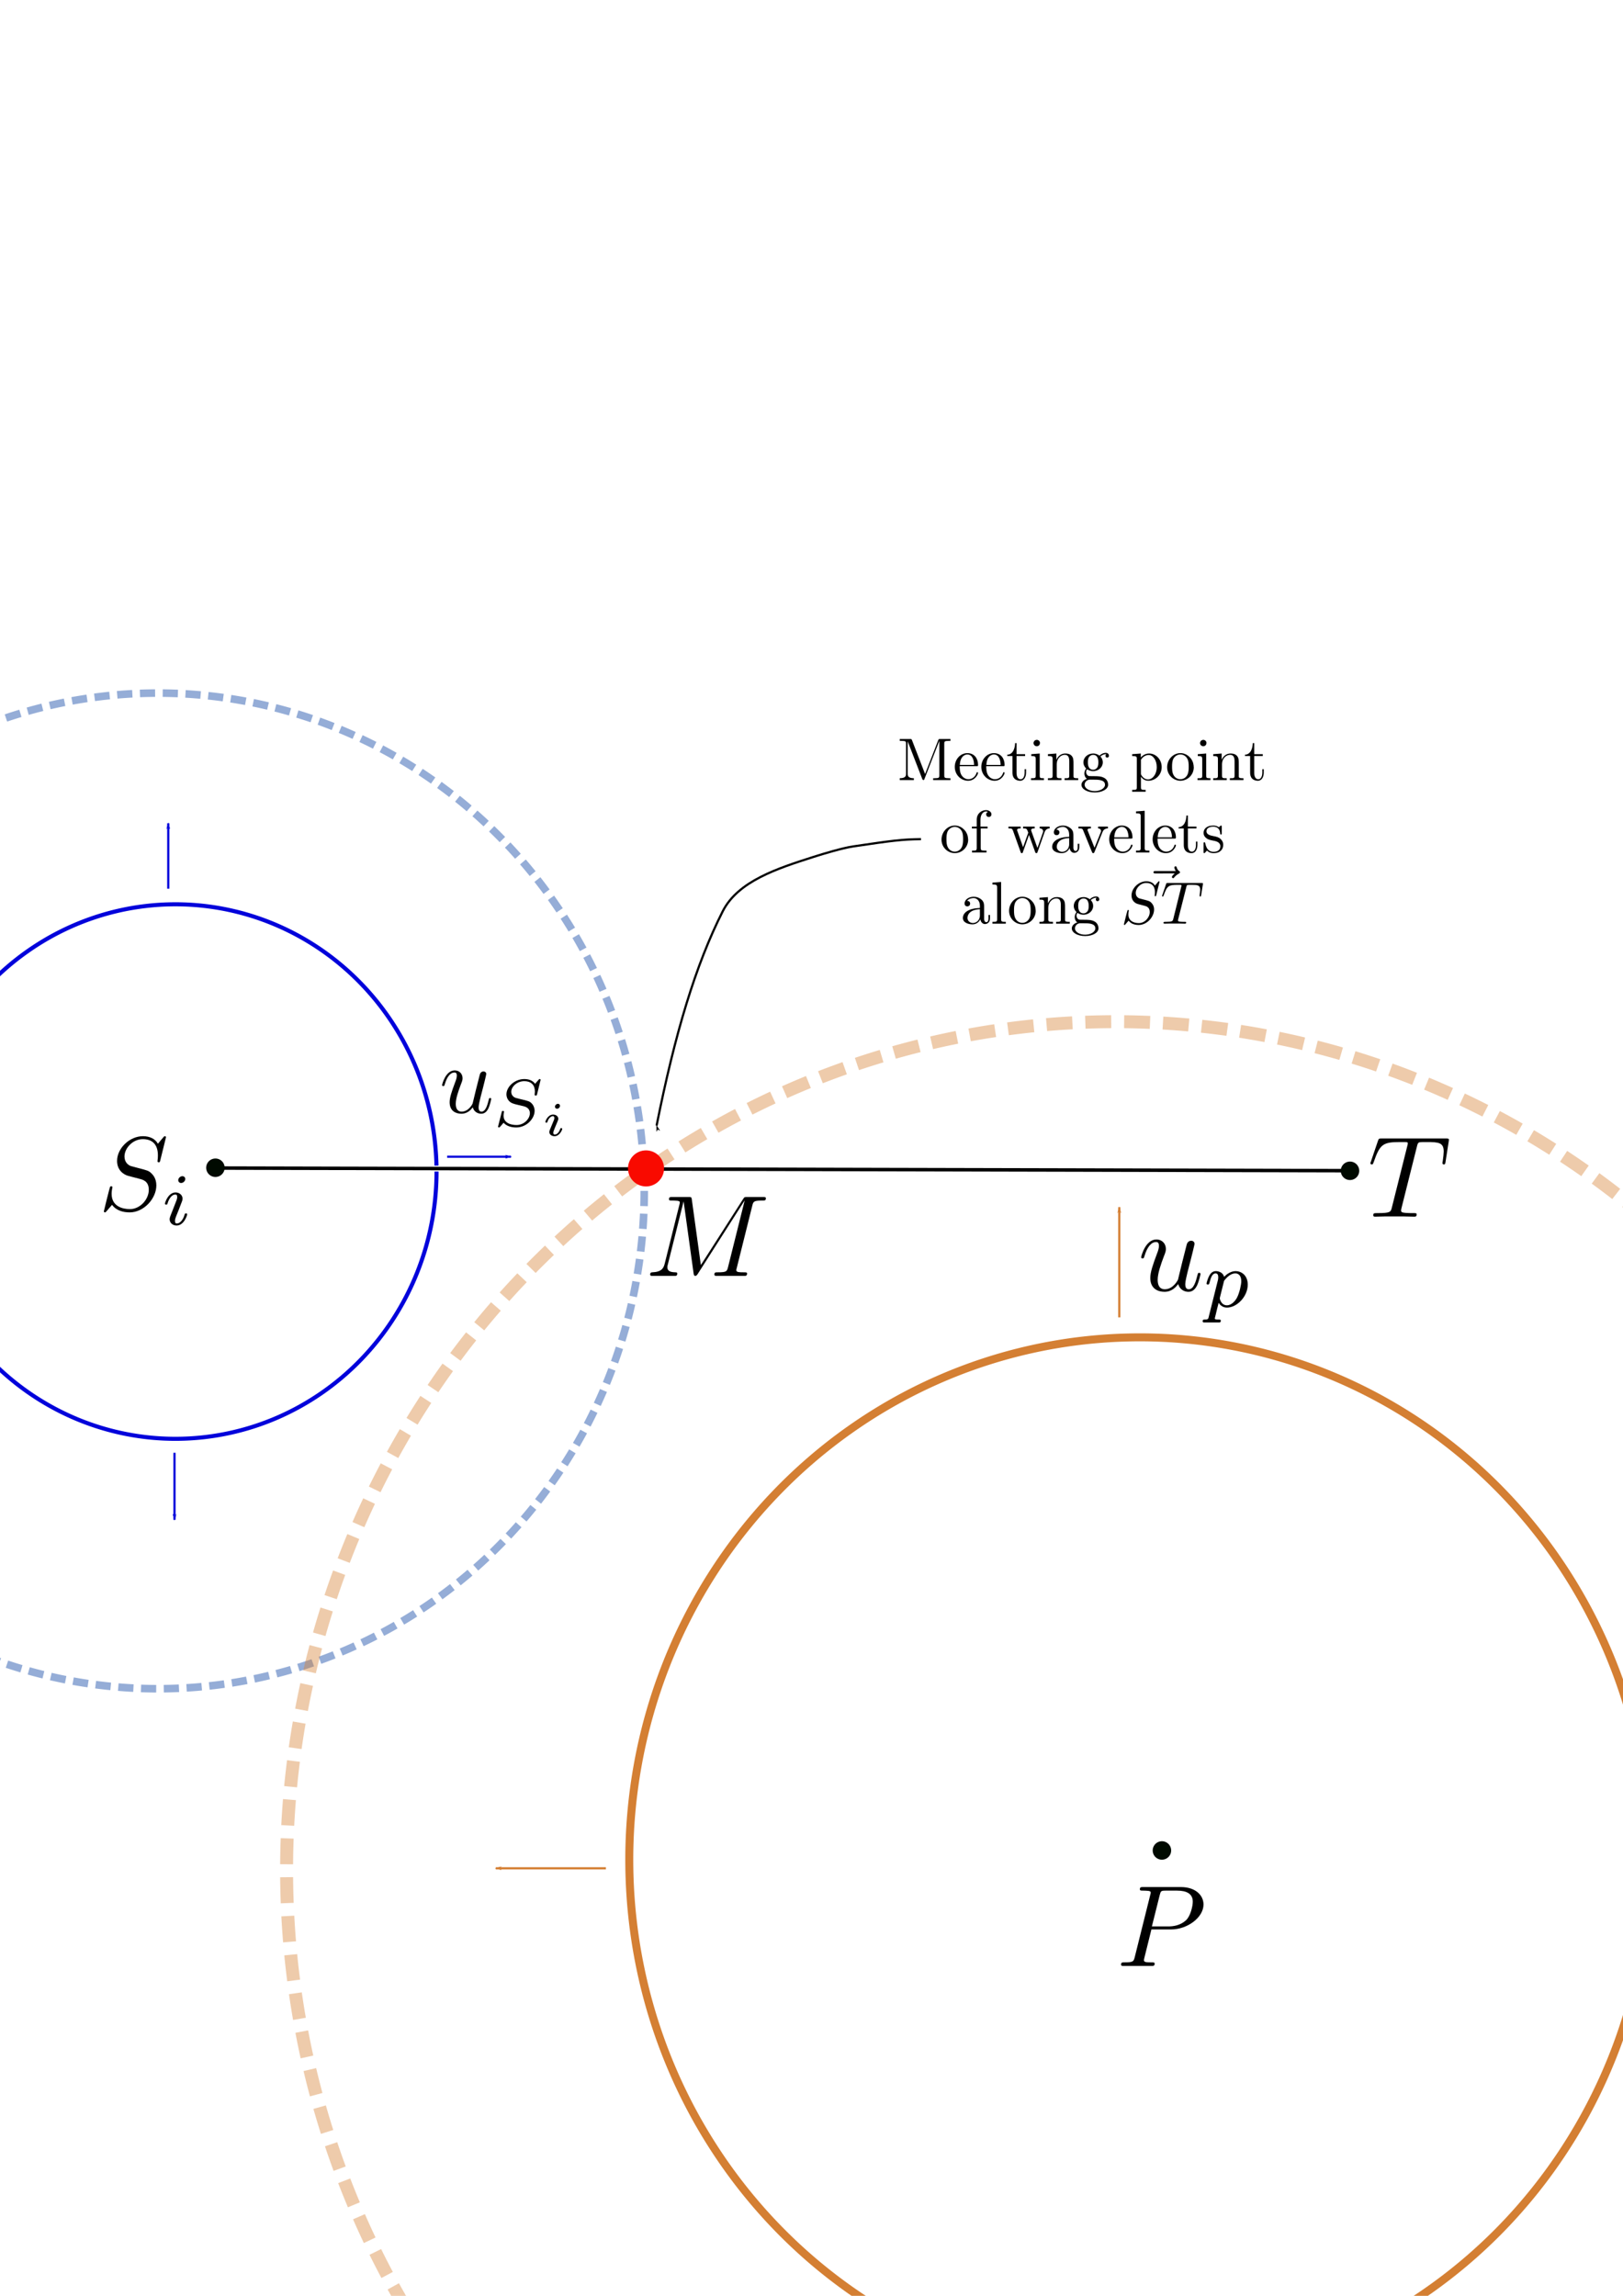 <?xml version="1.0" encoding="UTF-8" standalone="no"?>
<!-- Created with Inkscape (http://www.inkscape.org/) -->

<svg
   xmlns:dc="http://purl.org/dc/elements/1.1/"
   xmlns:cc="http://creativecommons.org/ns#"
   xmlns:rdf="http://www.w3.org/1999/02/22-rdf-syntax-ns#"
   xmlns:svg="http://www.w3.org/2000/svg"
   xmlns="http://www.w3.org/2000/svg"
   xmlns:sodipodi="http://sodipodi.sourceforge.net/DTD/sodipodi-0.dtd"
   xmlns:inkscape="http://www.inkscape.org/namespaces/inkscape"
   width="210mm"
   height="297mm"
   viewBox="0 0 744.094 1052.362"
   id="svg2"
   version="1.1"
   inkscape:version="0.91 r13725"
   sodipodi:docname="circular_wavelets_intersect_along_st.svg">
  <sodipodi:namedview
     id="base"
     pagecolor="#ffffff"
     bordercolor="#666666"
     borderopacity="1.0"
     inkscape:pageopacity="0.0"
     inkscape:pageshadow="2"
     inkscape:zoom="2.8"
     inkscape:cx="224.89049"
     inkscape:cy="533.58393"
     inkscape:document-units="px"
     inkscape:current-layer="layer1"
     showgrid="false"
     inkscape:window-width="1918"
     inkscape:window-height="1078"
     inkscape:window-x="0"
     inkscape:window-y="0"
     inkscape:window-maximized="0" />
  <defs
     id="defs4">
    <marker
       inkscape:stockid="Arrow1Lstart"
       orient="auto"
       refY="0.0"
       refX="0.0"
       id="Arrow1Lstart"
       style="overflow:visible"
       inkscape:isstock="true">
      <path
         id="path4570"
         d="M 0.0,0.0 L 5.0,-5.0 L -12.5,0.0 L 5.0,5.0 L 0.0,0.0 z "
         style="fill-rule:evenodd;stroke:#000000;stroke-width:1pt;stroke-opacity:1;fill:#000000;fill-opacity:1"
         transform="scale(0.8) translate(12.5,0)" />
    </marker>
    <marker
       inkscape:isstock="true"
       style="overflow:visible;"
       id="marker5040"
       refX="0.0"
       refY="0.0"
       orient="auto"
       inkscape:stockid="Arrow1Lend">
      <path
         transform="scale(0.8) rotate(180) translate(12.5,0)"
         style="fill-rule:evenodd;stroke:#d47f33;stroke-width:1pt;stroke-opacity:1;fill:#d47f33;fill-opacity:1"
         d="M 0.0,0.0 L 5.0,-5.0 L -12.5,0.0 L 5.0,5.0 L 0.0,0.0 z "
         id="path5042" />
    </marker>
    <marker
       inkscape:stockid="Arrow1Lend"
       orient="auto"
       refY="0.0"
       refX="0.0"
       id="marker5004"
       style="overflow:visible;"
       inkscape:isstock="true"
       inkscape:collect="always">
      <path
         id="path5006"
         d="M 0.0,0.0 L 5.0,-5.0 L -12.5,0.0 L 5.0,5.0 L 0.0,0.0 z "
         style="fill-rule:evenodd;stroke:#d47f33;stroke-width:1pt;stroke-opacity:1;fill:#d47f33;fill-opacity:1"
         transform="scale(0.8) rotate(180) translate(12.5,0)" />
    </marker>
    <marker
       inkscape:isstock="true"
       style="overflow:visible;"
       id="marker4970"
       refX="0.0"
       refY="0.0"
       orient="auto"
       inkscape:stockid="Arrow1Lend"
       inkscape:collect="always">
      <path
         transform="scale(0.8) rotate(180) translate(12.5,0)"
         style="fill-rule:evenodd;stroke:#d47f33;stroke-width:1pt;stroke-opacity:1;fill:#d47f33;fill-opacity:1"
         d="M 0.0,0.0 L 5.0,-5.0 L -12.5,0.0 L 5.0,5.0 L 0.0,0.0 z "
         id="path4972" />
    </marker>
    <marker
       inkscape:stockid="Arrow1Lend"
       orient="auto"
       refY="0.0"
       refX="0.0"
       id="marker4938"
       style="overflow:visible;"
       inkscape:isstock="true"
       inkscape:collect="always">
      <path
         id="path4940"
         d="M 0.0,0.0 L 5.0,-5.0 L -12.5,0.0 L 5.0,5.0 L 0.0,0.0 z "
         style="fill-rule:evenodd;stroke:#d47f33;stroke-width:1pt;stroke-opacity:1;fill:#d47f33;fill-opacity:1"
         transform="scale(0.8) rotate(180) translate(12.5,0)" />
    </marker>
    <marker
       inkscape:isstock="true"
       style="overflow:visible;"
       id="marker4908"
       refX="0.0"
       refY="0.0"
       orient="auto"
       inkscape:stockid="Arrow1Lend"
       inkscape:collect="always">
      <path
         transform="scale(0.8) rotate(180) translate(12.5,0)"
         style="fill-rule:evenodd;stroke:#0000db;stroke-width:1pt;stroke-opacity:1;fill:#0000db;fill-opacity:1"
         d="M 0.0,0.0 L 5.0,-5.0 L -12.5,0.0 L 5.0,5.0 L 0.0,0.0 z "
         id="path4910" />
    </marker>
    <marker
       inkscape:isstock="true"
       style="overflow:visible;"
       id="marker4880"
       refX="0.0"
       refY="0.0"
       orient="auto"
       inkscape:stockid="Arrow1Lend">
      <path
         transform="scale(0.8) rotate(180) translate(12.5,0)"
         style="fill-rule:evenodd;stroke:#0000db;stroke-width:1pt;stroke-opacity:1;fill:#0000db;fill-opacity:1"
         d="M 0.0,0.0 L 5.0,-5.0 L -12.5,0.0 L 5.0,5.0 L 0.0,0.0 z "
         id="path4882" />
    </marker>
    <marker
       inkscape:stockid="Arrow1Lend"
       orient="auto"
       refY="0.0"
       refX="0.0"
       id="marker4854"
       style="overflow:visible;"
       inkscape:isstock="true"
       inkscape:collect="always">
      <path
         id="path4856"
         d="M 0.0,0.0 L 5.0,-5.0 L -12.5,0.0 L 5.0,5.0 L 0.0,0.0 z "
         style="fill-rule:evenodd;stroke:#0000db;stroke-width:1pt;stroke-opacity:1;fill:#0000db;fill-opacity:1"
         transform="scale(0.8) rotate(180) translate(12.5,0)" />
    </marker>
    <marker
       inkscape:stockid="Arrow1Lend"
       orient="auto"
       refY="0.0"
       refX="0.0"
       id="Arrow1Lend"
       style="overflow:visible;"
       inkscape:isstock="true">
      <path
         id="path4573"
         d="M 0.0,0.0 L 5.0,-5.0 L -12.5,0.0 L 5.0,5.0 L 0.0,0.0 z "
         style="fill-rule:evenodd;stroke:#0000db;stroke-width:1pt;stroke-opacity:1;fill:#0000db;fill-opacity:1"
         transform="scale(0.8) rotate(180) translate(12.5,0)" />
    </marker>
  </defs>
  <g
     inkscape:label="Layer 1"
     inkscape:groupmode="layer"
     id="layer1">
    <path
       style="fill:#ffffff;fill-opacity:0;stroke:#0000db;stroke-width:1.869;stroke-miterlimit:4;stroke-dasharray:none;stroke-dashoffset:0;stroke-opacity:1"
       id="path4148"
       sodipodi:type="arc"
       sodipodi:cx="80.413582"
       sodipodi:cy="537.02161"
       sodipodi:rx="119.72363"
       sodipodi:ry="122.50791"
       sodipodi:start="0"
       sodipodi:end="6.2611871"
       sodipodi:open="true"
       d="M 200.137,537.022 A 119.724,122.508 0 0 1 81.072,659.528 119.724,122.508 0 0 1 -39.303,538.369 119.724,122.508 0 0 1 78.438,414.53 119.724,122.508 0 0 1 200.108,534.327" />
    <g
       id="g4224"
       transform="matrix(0.85,0.527,-0.527,0.85,338.935,-107.454)">
      <path
         inkscape:connector-curvature="0"
         id="path4138"
         d="M 131.19,674.966 577.382,399.758"
         style="fill:none;fill-rule:evenodd;stroke:#000000;stroke-width:1.599;stroke-linecap:butt;stroke-linejoin:miter;stroke-miterlimit:4;stroke-dasharray:none;stroke-opacity:1" />
      <path
         d="m 138.77,672.734 a 4.23,4.23 0 0 1 -4.207,4.23 4.23,4.23 0 0 1 -4.253,-4.183 4.23,4.23 0 0 1 4.16,-4.276 4.23,4.23 0 0 1 4.299,4.136"
         sodipodi:open="true"
         sodipodi:end="6.2611942"
         sodipodi:start="0"
         sodipodi:ry="4.2300196"
         sodipodi:rx="4.2300196"
         sodipodi:cy="672.73425"
         sodipodi:cx="134.53969"
         sodipodi:type="arc"
         id="path4207"
         style="fill:#000a00;fill-opacity:1;stroke:#0000db;stroke-width:0;stroke-miterlimit:4;stroke-dasharray:none;stroke-dashoffset:0;stroke-opacity:1" />
      <path
         d="m 581.551,399.862 a 4.23,4.23 0 0 1 -4.207,4.23 4.23,4.23 0 0 1 -4.253,-4.183 4.23,4.23 0 0 1 4.16,-4.276 4.23,4.23 0 0 1 4.299,4.136"
         sodipodi:open="true"
         sodipodi:end="6.2611942"
         sodipodi:start="0"
         sodipodi:ry="4.2300196"
         sodipodi:rx="4.2300196"
         sodipodi:cy="399.86221"
         sodipodi:cx="577.32141"
         sodipodi:type="arc"
         id="path4207-3"
         style="fill:#000a00;fill-opacity:1;stroke:#0000db;stroke-width:0;stroke-miterlimit:4;stroke-dasharray:none;stroke-dashoffset:0;stroke-opacity:1" />
    </g>
    <path
       style="fill:#ffffff;fill-opacity:0;stroke:#95add7;stroke-width:3.482;stroke-miterlimit:4;stroke-dasharray:6.963, 3.482;stroke-dashoffset:0;stroke-opacity:1"
       id="path4148-6"
       sodipodi:type="arc"
       sodipodi:cx="72.360512"
       sodipodi:cy="545.89471"
       sodipodi:rx="223.00706"
       sodipodi:ry="228.1933"
       sodipodi:start="0"
       sodipodi:end="6.2611871"
       sodipodi:open="true"
       d="M 295.368,545.895 A 223.007,228.193 0 0 1 73.587,774.085 223.007,228.193 0 0 1 -150.633,548.405 223.007,228.193 0 0 1 68.681,317.732 223.007,228.193 0 0 1 295.314,540.875" />
    <path
       style="fill:#ffffff;fill-opacity:0;stroke:#d47f33;stroke-width:3.654;stroke-miterlimit:4;stroke-dasharray:none;stroke-dashoffset:0;stroke-opacity:1"
       id="path4148-7"
       sodipodi:type="arc"
       sodipodi:cx="522.53119"
       sodipodi:cy="852.48505"
       sodipodi:rx="234.03003"
       sodipodi:ry="239.47264"
       sodipodi:start="0"
       sodipodi:end="6.2611871"
       sodipodi:open="true"
       d="M 756.561,852.485 A 234.03,239.473 0 0 1 523.818,1091.954 234.03,239.473 0 0 1 288.515,855.119 234.03,239.473 0 0 1 518.67,613.045 234.03,239.473 0 0 1 756.505,847.217" />
    <path
       style="fill:#ffffff;fill-opacity:0;stroke:#d47f33;stroke-width:5.934;stroke-miterlimit:4;stroke-dasharray:11.867, 5.934;stroke-dashoffset:0;stroke-opacity:0.409"
       id="path4148-7-5"
       sodipodi:type="arc"
       sodipodi:cx="511.42886"
       sodipodi:cy="857.18683"
       sodipodi:rx="380.03299"
       sodipodi:ry="388.87106"
       sodipodi:start="0"
       sodipodi:end="6.2611871"
       sodipodi:open="true"
       d="M 891.462,857.187 A 380.033,388.871 0 0 1 513.519,1246.052 380.033,388.871 0 0 1 131.419,861.464 380.033,388.871 0 0 1 505.159,468.369 380.033,388.871 0 0 1 891.37,848.633" />
    <path
       transform="matrix(0.85,0.527,-0.527,0.85,0,0)"
       d="m 542.142,299.089 a 8.26,8.26 0 0 1 -8.215,8.26 8.26,8.26 0 0 1 -8.305,-8.169 8.26,8.26 0 0 1 8.123,-8.35 8.26,8.26 0 0 1 8.394,8.077"
       sodipodi:open="true"
       sodipodi:end="6.2611942"
       sodipodi:start="0"
       sodipodi:ry="8.2599754"
       sodipodi:rx="8.2599754"
       sodipodi:cy="299.08875"
       sodipodi:cx="533.88214"
       sodipodi:type="arc"
       id="path4207-6"
       style="fill:#f90a00;fill-opacity:1;stroke:#cfdadb;stroke-width:0;stroke-miterlimit:4;stroke-dasharray:none;stroke-dashoffset:0;stroke-opacity:1" />
    <path
       transform="matrix(0.85,0.527,-0.527,0.85,0,0)"
       d="m 903.839,440.152 a 4.23,4.23 0 0 1 -4.207,4.23 4.23,4.23 0 0 1 -4.253,-4.183 4.23,4.23 0 0 1 4.16,-4.276 4.23,4.23 0 0 1 4.299,4.136"
       sodipodi:open="true"
       sodipodi:end="6.2611942"
       sodipodi:start="0"
       sodipodi:ry="4.2300196"
       sodipodi:rx="4.2300196"
       sodipodi:cy="440.15192"
       sodipodi:cx="899.60852"
       sodipodi:type="arc"
       id="path4207-2"
       style="fill:#000a00;fill-opacity:1;stroke:#0000db;stroke-width:0;stroke-miterlimit:4;stroke-dasharray:none;stroke-dashoffset:0;stroke-opacity:1" />
    <g
       transform="translate(328.3,200.01)"
       id="g4403">
      <g
         style="font-style:normal;font-variant:normal;font-weight:normal;font-stretch:normal;letter-spacing:normal;word-spacing:normal;text-anchor:start;fill:none;fill-opacity:1;fill-rule:evenodd;stroke:#000000;stroke-linecap:butt;stroke-linejoin:miter;stroke-miterlimit:10.433;stroke-dasharray:none;stroke-dashoffset:0;stroke-opacity:1"
         word-spacing="normal"
         letter-spacing="normal"
         font-size-adjust="none"
         font-stretch="normal"
         font-weight="normal"
         font-variant="normal"
         font-style="normal"
         stroke-miterlimit="10.433"
         xml:space="preserve"
         transform="matrix(1.063,0,0,-1.063,-186.024,789.272)"
         id="g4405"><path
           style="fill:#000000;stroke-width:0"
           inkscape:connector-curvature="0"
           id="path4407"
           d="m 477.27,436.24 0.03,0.13 0.03,0.12 0.03,0.11 0.03,0.11 0.03,0.11 0.03,0.09 0.03,0.1 0.03,0.08 0.03,0.09 0.03,0.07 0.03,0.08 0.03,0.06 0.03,0.07 0.03,0.06 0.03,0.05 0.03,0.06 0.03,0.04 0.03,0.05 0.04,0.04 0.03,0.04 0.04,0.03 0.03,0.04 0.04,0.03 0.04,0.02 0.04,0.03 0.05,0.02 0.04,0.02 0.05,0.02 0.05,0.02 0.05,0.02 0.05,0.01 0.05,0.02 c 0.45,0.1 2.1,0.1 3.14,0.1 5.04,0 7.28,-0.2 7.28,-4.09 0,-0.74 -0.2,-2.68 -0.4,-3.98 -0.05,-0.2 -0.15,-0.8 -0.15,-0.95 0,-0.3 0.15,-0.64 0.6,-0.64 0.55,0 0.64,0.39 0.74,1.14 l 1.35,8.67 c 0.05,0.2 0.1,0.7 0.1,0.85 0,0.54 -0.5,0.54 -1.35,0.54 l -27.64,0 c -1.2,0 -1.25,-0.05 -1.6,-0.99 l -2.98,-8.77 c -0.05,-0.1 -0.3,-0.8 -0.3,-0.9 0,-0.29 0.25,-0.54 0.59,-0.54 0.5,0 0.55,0.25 0.85,1.04 2.69,7.72 3.98,8.62 11.36,8.62 l 1.94,0 c 1.4,0 1.4,-0.2 1.4,-0.6 0,-0.3 -0.16,-0.9 -0.2,-1.04 l -6.68,-26.61 c -0.45,-1.84 -0.6,-2.39 -5.93,-2.39 -1.79,0 -2.09,0 -2.09,-0.94 0,-0.6 0.55,-0.6 0.85,-0.6 1.34,0 2.74,0.1 4.08,0.1 l 8.37,0 c 1.44,0 2.94,-0.1 4.33,-0.1 0.5,0 1.1,0 1.1,1 0,0.54 -0.4,0.54 -1.69,0.54 -1.25,0 -1.89,0 -3.19,0.1 -1.45,0.15 -1.84,0.3 -1.84,1.1 0,0.05 0,0.3 0.19,1.05 z" /></g>    </g>
    <g
       transform="translate(213.142,543.462)"
       id="g4461">
      <g
         style="font-style:normal;font-variant:normal;font-weight:normal;font-stretch:normal;letter-spacing:normal;word-spacing:normal;text-anchor:start;fill:none;fill-opacity:1;fill-rule:evenodd;stroke:#000000;stroke-linecap:butt;stroke-linejoin:miter;stroke-miterlimit:10.433;stroke-dasharray:none;stroke-dashoffset:0;stroke-opacity:1"
         id="g4463"
         transform="matrix(1.063,0,0,-1.063,-186.024,789.272)"
         xml:space="preserve"
         stroke-miterlimit="10.433"
         font-style="normal"
         font-variant="normal"
         font-weight="normal"
         font-stretch="normal"
         font-size-adjust="none"
         letter-spacing="normal"
         word-spacing="normal"><path
           style="fill:#000000;stroke-width:0"
           inkscape:connector-curvature="0"
           d="m 471.09,421.74 0.2,1.3 3.39,13.55 c 0.45,1.74 0.55,1.89 2.69,1.89 l 4.78,0 c 4.14,0 6.78,-1.35 6.78,-4.78 0,-1.95 -1,-6.23 -2.94,-8.02 -2.49,-2.25 -5.48,-2.64 -7.67,-2.64 l -7.03,0 -0.2,-1.3 8.47,0 c 7.08,0 14,5.18 14,10.76 0,3.84 -3.29,7.52 -9.81,7.52 l -16.14,0 c -0.95,0 -1.5,0 -1.5,-0.95 0,-0.59 0.45,-0.59 1.45,-0.59 0.64,0 1.54,-0.05 2.14,-0.1 0.8,-0.1 1.09,-0.25 1.09,-0.8 0,-0.2 -0.04,-0.35 -0.2,-0.94 l -6.67,-26.75 c -0.5,-1.95 -0.6,-2.35 -4.53,-2.35 -0.85,0 -1.4,0 -1.4,-0.94 0,-0.6 0.6,-0.6 0.75,-0.6 l 12.75,0 c 0.35,0 1,0 1,1 0,0.54 -0.45,0.54 -1.4,0.54 -1.84,0 -3.23,0 -3.23,0.9 0,0.3 0.1,0.55 0.14,0.85 z"
           id="path4465" /></g>    </g>
    <g
       id="g4519"
       transform="translate(-2.857,227.143)">
      <g
         word-spacing="normal"
         letter-spacing="normal"
         font-size-adjust="none"
         font-stretch="normal"
         font-weight="normal"
         font-variant="normal"
         font-style="normal"
         stroke-miterlimit="10.433"
         xml:space="preserve"
         transform="matrix(1.063,0,0,-1.063,-186.024,789.272)"
         id="g4521"
         style="font-style:normal;font-variant:normal;font-weight:normal;font-stretch:normal;letter-spacing:normal;word-spacing:normal;text-anchor:start;fill:none;fill-opacity:1;fill-rule:evenodd;stroke:#000000;stroke-linecap:butt;stroke-linejoin:miter;stroke-miterlimit:10.433;stroke-dasharray:none;stroke-dashoffset:0;stroke-opacity:1"><path
           id="path4523"
           d="m 502.13,436.19 0.04,0.16 0.04,0.16 0.04,0.15 0.04,0.14 0.04,0.14 0.04,0.12 0.04,0.13 0.05,0.11 0.05,0.11 0.06,0.1 0.06,0.1 0.06,0.09 0.08,0.08 0.08,0.08 0.09,0.08 0.1,0.06 0.1,0.07 0.12,0.05 0.13,0.06 0.14,0.05 0.16,0.04 0.08,0.02 0.08,0.02 0.09,0.01 0.09,0.02 0.1,0.02 0.1,0.01 0.1,0.01 0.11,0.02 0.11,0.01 0.12,0.01 0.12,0.01 0.12,0.01 0.13,0.01 0.13,0 0.14,0.01 0.14,0 0.15,0.01 0.15,0 0.16,0 0.16,0.01 0.17,0 0.17,0 c 1.14,0 1.59,0 1.59,0.99 0,0.55 -0.49,0.55 -1.34,0.55 l -6.57,0 c -1.3,0 -1.35,0 -1.95,-0.95 l -18.18,-28.39 -3.89,28.2 c -0.14,1.14 -0.25,1.14 -1.54,1.14 l -6.82,0 c -0.95,0 -1.5,0 -1.5,-0.95 0,-0.59 0.45,-0.59 1.45,-0.59 0.64,0 1.54,-0.05 2.14,-0.1 0.79,-0.1 1.09,-0.25 1.09,-0.8 0,-0.2 -0.05,-0.35 -0.19,-0.94 l -6.33,-25.36 c -0.5,-1.99 -1.35,-3.58 -5.38,-3.74 -0.25,0 -0.9,-0.04 -0.9,-0.94 0,-0.45 0.3,-0.6 0.7,-0.6 l 10.11,0 c 0.25,0 0.9,0 0.9,1 0,0.54 -0.55,0.54 -0.9,0.54 -2.84,0.05 -3.38,1.05 -3.38,2.19 0,0.36 0.04,0.6 0.19,1.15 l 6.78,27.15 0.05,0 4.28,-30.89 c 0.1,-0.59 0.15,-1.14 0.75,-1.14 0.55,0 0.84,0.55 1.09,0.9 l 20.13,31.53 0.05,0 -7.13,-28.54 c -0.49,-1.95 -0.59,-2.35 -4.53,-2.35 -0.84,0 -1.39,0 -1.39,-0.94 0,-0.6 0.6,-0.6 0.75,-0.6 l 12.4,0 c 0.3,0 0.95,0 0.95,1 0,0.54 -0.45,0.54 -1.4,0.54 -1.84,0 -3.24,0 -3.24,0.9 0,0.2 0,0.3 0.25,1.2 z"
           inkscape:connector-curvature="0"
           style="fill:#000000;stroke-width:0" /></g>    </g>
    <path
       style="fill:none;fill-rule:evenodd;stroke:#0000db;stroke-width:1px;stroke-linecap:butt;stroke-linejoin:miter;stroke-opacity:1;marker-end:url(#Arrow1Lend)"
       d="m 77.143,407.362 0,-30"
       id="path4550"
       inkscape:connector-curvature="0" />
    <path
       style="fill:none;fill-rule:evenodd;stroke:#0000db;stroke-width:1px;stroke-linecap:butt;stroke-linejoin:miter;stroke-opacity:1;marker-end:url(#marker4854)"
       d="m -49.286,530.219 -35.714,0"
       id="path4552"
       inkscape:connector-curvature="0" />
    <path
       style="fill:none;fill-rule:evenodd;stroke:#0000db;stroke-width:1px;stroke-linecap:butt;stroke-linejoin:miter;stroke-opacity:1;marker-end:url(#marker4880)"
       d="m 205,530.219 29.286,0"
       id="path4554"
       inkscape:connector-curvature="0" />
    <path
       style="fill:none;fill-rule:evenodd;stroke:#0000db;stroke-width:1px;stroke-linecap:butt;stroke-linejoin:miter;stroke-opacity:1;marker-end:url(#marker4908)"
       d="m 80,665.934 0,30.714"
       id="path4556"
       inkscape:connector-curvature="0" />
    <path
       style="fill:none;fill-rule:evenodd;stroke:#d47f33;stroke-width:1px;stroke-linecap:butt;stroke-linejoin:miter;stroke-opacity:1;marker-end:url(#marker4938)"
       d="m 513.157,603.854 0,-50.508"
       id="path4558"
       inkscape:connector-curvature="0" />
    <path
       style="fill:none;fill-rule:evenodd;stroke:#d47f33;stroke-width:1px;stroke-linecap:butt;stroke-linejoin:miter;stroke-opacity:1;marker-end:url(#marker5004)"
       d="m 277.792,856.393 -50.508,0"
       id="path4560"
       inkscape:connector-curvature="0" />
    <path
       style="fill:none;fill-rule:evenodd;stroke:#d47f33;stroke-width:1px;stroke-linecap:butt;stroke-linejoin:miter;stroke-opacity:1;marker-end:url(#marker4970)"
       d="m 763.675,849.322 51.518,0"
       id="path4562"
       inkscape:connector-curvature="0" />
    <path
       style="fill:none;fill-rule:evenodd;stroke:#d47f33;stroke-width:1px;stroke-linecap:butt;stroke-linejoin:miter;stroke-opacity:1;marker-end:url(#marker5040)"
       d="m 525.279,1101.86 0,46.467"
       id="path4564"
       inkscape:connector-curvature="0" />
    <g
       id="g5239"
       transform="translate(222.944,233.869)">
      <g
         word-spacing="normal"
         letter-spacing="normal"
         font-size-adjust="none"
         font-stretch="normal"
         font-weight="normal"
         font-variant="normal"
         font-style="normal"
         stroke-miterlimit="10.433"
         xml:space="preserve"
         transform="matrix(1.063,0,0,-1.063,-186.024,789.272)"
         id="g5241"
         style="font-style:normal;font-variant:normal;font-weight:normal;font-stretch:normal;letter-spacing:normal;word-spacing:normal;text-anchor:start;fill:none;fill-opacity:1;fill-rule:evenodd;stroke:#000000;stroke-linecap:butt;stroke-linejoin:miter;stroke-miterlimit:10.433;stroke-dasharray:none;stroke-dashoffset:0;stroke-opacity:1"><path
           id="path5243"
           d="m 473.43,408.79 0.06,-0.19 0.06,-0.19 0.07,-0.18 0.07,-0.17 0.09,-0.17 0.08,-0.17 0.1,-0.16 0.1,-0.15 0.1,-0.15 0.11,-0.15 0.12,-0.14 0.12,-0.13 0.13,-0.13 0.13,-0.13 0.14,-0.11 0.14,-0.12 0.15,-0.1 0.15,-0.1 0.16,-0.09 0.16,-0.09 0.16,-0.08 0.17,-0.07 0.17,-0.07 0.18,-0.06 0.18,-0.06 0.18,-0.04 0.19,-0.04 0.18,-0.04 0.2,-0.02 0.19,-0.02 0.2,-0.01 0.2,-0.01 c 1.74,0 2.89,1.15 3.68,2.74 0.85,1.79 1.5,4.83 1.5,4.93 0,0.5 -0.45,0.5 -0.6,0.5 -0.5,0 -0.55,-0.2 -0.7,-0.89 -0.7,-2.8 -1.64,-6.18 -3.73,-6.18 -1.05,0 -1.55,0.65 -1.55,2.29 0,1.09 0.6,3.44 1,5.18 l 1.39,5.38 c 0.16,0.75 0.65,2.64 0.85,3.39 0.25,1.14 0.75,3.03 0.75,3.33 0,0.9 -0.7,1.35 -1.44,1.35 -0.25,0 -1.55,-0.05 -1.95,-1.74 -0.95,-3.64 -3.14,-12.36 -3.73,-15 -0.05,-0.2 -2.05,-4.18 -5.68,-4.18 -2.59,0 -3.09,2.24 -3.09,4.08 0,2.79 1.39,6.73 2.69,10.16 0.6,1.5 0.85,2.19 0.85,3.14 0,2.25 -1.6,4.09 -4.09,4.09 -4.73,0 -6.57,-7.23 -6.57,-7.67 0,-0.5 0.49,-0.5 0.59,-0.5 0.5,0 0.55,0.1 0.8,0.9 1.25,4.33 3.14,6.17 5.03,6.17 0.45,0 1.25,-0.05 1.25,-1.64 0,-1.2 -0.55,-2.64 -0.85,-3.39 -1.84,-4.93 -2.89,-8.02 -2.89,-10.46 0,-4.73 3.44,-5.98 6.13,-5.98 3.28,0 5.08,2.25 5.92,3.34 z"
           inkscape:connector-curvature="0"
           style="fill:#000000;stroke-width:0" /><path
           id="path5245"
           d="m 486.61,394.75 -0.02,-0.09 -0.02,-0.09 -0.02,-0.08 -0.02,-0.08 -0.02,-0.07 -0.02,-0.07 -0.03,-0.07 -0.02,-0.06 -0.02,-0.06 -0.03,-0.06 -0.03,-0.05 -0.03,-0.05 -0.03,-0.05 -0.03,-0.04 -0.04,-0.04 -0.04,-0.04 -0.04,-0.03 -0.05,-0.03 -0.05,-0.03 -0.05,-0.03 -0.06,-0.02 -0.07,-0.02 -0.07,-0.02 -0.07,-0.02 -0.08,-0.01 -0.05,-0.01 -0.04,-0.01 -0.04,0 -0.05,-0.01 -0.05,0 -0.05,0 -0.05,-0.01 -0.06,0 -0.05,0 -0.06,0 -0.06,-0.01 -0.06,0 -0.06,0 -0.06,0 c -0.46,0 -0.95,0 -0.95,-0.73 0,-0.38 0.32,-0.53 0.49,-0.53 l 6.66,0 c 0.32,0 0.7,0.11 0.7,0.77 0,0.49 -0.49,0.49 -0.91,0.49 -0.76,0 -1.7,0 -1.7,0.42 0,0.17 0.24,1.08 0.38,1.6 0.42,1.85 0.9,3.73 1.29,5.2 0.42,-0.7 1.5,-2.06 3.59,-2.06 l 0,0.98 c -2.48,0 -3.1,2.68 -3.1,3.03 0,0.14 0.07,0.38 0.1,0.52 l 1.75,7.01 c 2.02,2.69 3.76,3.21 4.88,3.21 1.36,0 2.54,-1.01 2.54,-3.38 0,-1.43 -0.76,-4.99 -1.81,-7.01 -0.87,-1.71 -2.58,-3.38 -4.36,-3.38 l 0,-0.98 c 4.25,0 8.96,4.71 8.96,9.9 0,4.08 -2.82,5.83 -5.23,5.83 -2.16,0 -4.01,-1.47 -4.95,-2.44 -0.59,1.99 -2.54,2.44 -3.59,2.44 -1.36,0 -2.2,-0.91 -2.76,-1.85 -0.69,-1.19 -1.25,-3.28 -1.25,-3.49 0,-0.45 0.49,-0.45 0.59,-0.45 0.49,0 0.52,0.11 0.77,1.05 0.52,2.02 1.18,3.76 2.54,3.76 0.91,0 1.16,-0.77 1.16,-1.71 0,-0.38 -0.08,-0.83 -0.11,-1.05 z"
           inkscape:connector-curvature="0"
           style="fill:#000000;stroke-width:0" /></g>    </g>
    <path
       style="fill:none;fill-rule:evenodd;stroke:#000000;stroke-width:1px;stroke-linecap:butt;stroke-linejoin:miter;stroke-opacity:1;marker-start:url(#Arrow1Lstart)"
       d="m 301.025,515.971 c 8.452,-42.399 17.943,-73.8 30.319,-98.24 7.023,-13.868 25.145,-19.672 41.648,-24.946 4.898,-1.565 13.371,-4.09 18.123,-4.793 17.966,-2.658 22.356,-3.249 31.128,-3.342"
       id="path5400"
       inkscape:connector-curvature="0"
       sodipodi:nodetypes="csssc" />
    <g
       id="g4342"
       transform="matrix(0.907,0,0,0.907,-225.802,230.248)">
      <g
         id="g4344"
         transform="matrix(1.063,0,0,-1.063,-186.024,789.272)"
         xml:space="preserve"
         stroke-miterlimit="10.433"
         font-style="normal"
         font-variant="normal"
         font-weight="normal"
         font-stretch="normal"
         font-size-adjust="none"
         letter-spacing="normal"
         word-spacing="normal"
         style="font-style:normal;font-variant:normal;font-weight:normal;font-stretch:normal;letter-spacing:normal;word-spacing:normal;text-anchor:start;fill:none;fill-opacity:1;fill-rule:evenodd;stroke:#000000;stroke-linecap:butt;stroke-linejoin:miter;stroke-miterlimit:10.433;stroke-dasharray:none;stroke-dashoffset:0;stroke-opacity:1"><path
           d="m 488.13,440.62 0,0.02 0,0.01 0,0.02 -0.01,0.02 0,0.01 0,0.02 -0.01,0.02 0,0.02 -0.01,0.02 -0.01,0.02 -0.01,0.02 -0.01,0.02 -0.01,0.02 -0.01,0.02 -0.01,0.02 -0.02,0.02 -0.01,0.02 -0.02,0.02 -0.02,0.02 -0.02,0.02 -0.02,0.02 -0.02,0.01 -0.03,0.02 -0.02,0.01 -0.03,0.01 -0.02,0.01 -0.01,0 -0.02,0.01 -0.01,0 -0.02,0.01 -0.02,0 -0.01,0.01 -0.02,0 -0.02,0 -0.02,0 -0.02,0 -0.02,0.01 -0.02,0 -0.02,0 c -0.25,0 -0.3,-0.05 -0.9,-0.75 l -2.39,-2.84 c -1.29,2.34 -3.88,3.59 -7.12,3.59 -6.33,0 -12.3,-5.73 -12.3,-11.76 0,-4.03 2.64,-6.32 5.18,-7.07 l 5.33,-1.4 c 1.84,-0.44 4.58,-1.19 4.58,-5.28 0,-4.48 -4.08,-9.16 -8.97,-9.16 -3.19,0 -8.71,1.09 -8.71,7.27 0,1.2 0.25,2.39 0.29,2.69 0.05,0.2 0.11,0.25 0.11,0.35 0,0.5 -0.35,0.55 -0.6,0.55 -0.25,0 -0.35,-0.05 -0.5,-0.2 -0.2,-0.2 -2.99,-11.56 -2.99,-11.71 0,-0.3 0.25,-0.5 0.55,-0.5 0.25,0 0.3,0.05 0.9,0.75 l 2.44,2.84 c 2.14,-2.89 5.52,-3.59 8.41,-3.59 6.78,0 12.66,6.63 12.66,12.81 0,3.43 -1.7,5.13 -2.44,5.83 -1.15,1.14 -1.9,1.34 -6.33,2.48 -1.1,0.3 -2.89,0.8 -3.34,0.9 -1.34,0.45 -3.04,1.89 -3.04,4.53 0,4.04 3.99,8.27 8.72,8.27 4.13,0 7.17,-2.14 7.17,-7.72 0,-1.59 -0.2,-2.49 -0.2,-2.79 0,-0.05 0,-0.5 0.6,-0.5 0.5,0 0.55,0.15 0.75,1 z"
           id="path4346"
           inkscape:connector-curvature="0"
           style="fill:#000000;stroke-width:0" /><path
           d="m 497.3,420.79 0,0.06 -0.01,0.05 0,0.05 -0.01,0.06 -0.01,0.06 -0.02,0.05 -0.01,0.06 -0.02,0.06 -0.03,0.05 -0.02,0.06 -0.03,0.05 -0.03,0.06 -0.03,0.05 -0.03,0.05 -0.04,0.05 -0.04,0.05 -0.05,0.05 -0.04,0.05 -0.05,0.04 -0.06,0.05 -0.05,0.04 -0.06,0.03 -0.06,0.04 -0.07,0.03 -0.07,0.03 -0.07,0.02 -0.07,0.02 -0.08,0.02 -0.08,0.02 -0.08,0.01 -0.09,0 -0.09,0.01 c -0.94,0 -1.95,-0.91 -1.95,-1.92 0,-0.59 0.45,-1.32 1.39,-1.32 1.02,0 1.96,0.97 1.96,1.91 z"
           id="path4348"
           inkscape:connector-curvature="0"
           style="fill:#000000;stroke-width:0" /><path
           d="m 490.18,403.08 -0.05,-0.17 -0.05,-0.17 -0.03,-0.08 -0.03,-0.09 -0.02,-0.08 -0.03,-0.09 -0.02,-0.09 -0.02,-0.09 -0.01,-0.1 -0.02,-0.09 -0.01,-0.1 -0.01,-0.05 0,-0.05 0,-0.05 -0.01,-0.06 0,-0.05 0,-0.06 c 0,-1.63 1.4,-2.96 3.31,-2.96 3.49,0 5.02,4.81 5.02,5.33 0,0.46 -0.45,0.46 -0.56,0.46 -0.48,0 -0.52,-0.21 -0.66,-0.59 -0.8,-2.79 -2.33,-4.22 -3.69,-4.22 -0.7,0 -0.88,0.45 -0.88,1.22 0,0.8 0.25,1.46 0.56,2.23 0.35,0.94 0.74,1.88 1.12,2.79 0.31,0.84 1.57,4.01 1.71,4.43 0.1,0.34 0.21,0.77 0.21,1.11 0,1.64 -1.4,2.97 -3.31,2.97 -3.46,0 -5.06,-4.74 -5.06,-5.34 0,-0.45 0.49,-0.45 0.59,-0.45 0.49,0 0.52,0.17 0.63,0.56 0.91,2.99 2.44,4.25 3.73,4.25 0.56,0 0.87,-0.28 0.87,-1.22 0,-0.8 -0.21,-1.32 -1.08,-3.48 z"
           id="path4350"
           inkscape:connector-curvature="0"
           style="fill:#000000;stroke-width:0" /></g>    </g>
    <g
       id="g4556"
       transform="matrix(0.828,0,0,0.828,-45.918,213.86)">
      <g
         word-spacing="normal"
         letter-spacing="normal"
         font-size-adjust="none"
         font-stretch="normal"
         font-weight="normal"
         font-variant="normal"
         font-style="normal"
         stroke-miterlimit="10.433"
         xml:space="preserve"
         transform="matrix(1.063,0,0,-1.063,-186.024,789.272)"
         id="g4558"
         style="font-style:normal;font-variant:normal;font-weight:normal;font-stretch:normal;letter-spacing:normal;word-spacing:normal;text-anchor:start;fill:none;fill-opacity:1;fill-rule:evenodd;stroke:#000000;stroke-linecap:butt;stroke-linejoin:miter;stroke-miterlimit:10.433;stroke-dasharray:none;stroke-dashoffset:0;stroke-opacity:1"><path
           id="path4561"
           d="m 473.43,408.79 0.06,-0.19 0.06,-0.19 0.07,-0.18 0.07,-0.17 0.09,-0.17 0.08,-0.17 0.1,-0.16 0.1,-0.15 0.1,-0.15 0.11,-0.15 0.12,-0.14 0.12,-0.13 0.13,-0.13 0.13,-0.13 0.14,-0.11 0.14,-0.12 0.15,-0.1 0.15,-0.1 0.16,-0.09 0.16,-0.09 0.16,-0.08 0.17,-0.07 0.17,-0.07 0.18,-0.06 0.18,-0.06 0.18,-0.04 0.19,-0.04 0.18,-0.04 0.2,-0.02 0.19,-0.02 0.2,-0.01 0.2,-0.01 c 1.74,0 2.89,1.15 3.68,2.74 0.85,1.79 1.5,4.83 1.5,4.93 0,0.5 -0.45,0.5 -0.6,0.5 -0.5,0 -0.55,-0.2 -0.7,-0.89 -0.7,-2.8 -1.64,-6.18 -3.73,-6.18 -1.05,0 -1.55,0.65 -1.55,2.29 0,1.09 0.6,3.44 1,5.18 l 1.39,5.38 c 0.16,0.75 0.65,2.64 0.85,3.39 0.25,1.14 0.75,3.03 0.75,3.33 0,0.9 -0.7,1.35 -1.44,1.35 -0.25,0 -1.55,-0.05 -1.95,-1.74 -0.95,-3.64 -3.14,-12.36 -3.73,-15 -0.05,-0.2 -2.05,-4.18 -5.68,-4.18 -2.59,0 -3.09,2.24 -3.09,4.08 0,2.79 1.39,6.73 2.69,10.16 0.6,1.5 0.85,2.19 0.85,3.14 0,2.25 -1.6,4.09 -4.09,4.09 -4.73,0 -6.57,-7.23 -6.57,-7.67 0,-0.5 0.49,-0.5 0.59,-0.5 0.5,0 0.55,0.1 0.8,0.9 1.25,4.33 3.14,6.17 5.03,6.17 0.45,0 1.25,-0.05 1.25,-1.64 0,-1.2 -0.55,-2.64 -0.85,-3.39 -1.84,-4.93 -2.89,-8.02 -2.89,-10.46 0,-4.73 3.44,-5.98 6.13,-5.98 3.28,0 5.08,2.25 5.92,3.34 z"
           inkscape:connector-curvature="0"
           style="fill:#000000;stroke-width:0" /><path
           id="path4563"
           d="m 508.76,423.06 0,0.02 0,0.01 0,0.02 -0.01,0.02 0,0.02 0,0.02 -0.01,0.01 0,0.02 -0.01,0.02 -0.01,0.02 -0.01,0.02 0,0.02 -0.01,0.02 -0.01,0.02 -0.02,0.01 -0.01,0.02 -0.01,0.02 -0.02,0.01 -0.01,0.02 -0.02,0.01 -0.02,0.02 -0.02,0.01 -0.02,0.01 -0.02,0.02 -0.02,0.01 -0.02,0.01 -0.03,0 -0.03,0.01 -0.01,0 -0.01,0 -0.02,0.01 -0.01,0 -0.02,0 -0.01,0 -0.02,0 -0.02,0 c -0.21,0 -0.24,-0.03 -0.69,-0.49 l -1.71,-1.98 c -1.33,1.85 -3.52,2.47 -5.65,2.47 -4.92,0 -9.28,-3.97 -9.28,-7.98 0,-0.53 0.11,-1.92 1.15,-3.21 1.19,-1.39 2.48,-1.71 4.85,-2.27 0.7,-0.17 2.44,-0.55 2.96,-0.69 1.12,-0.28 3.25,-1.05 3.25,-3.66 0,-2.83 -2.97,-6.14 -6.94,-6.14 -3.07,0 -6.77,1.08 -6.77,4.95 0,0.35 0.07,1.11 0.21,1.74 0.04,0.14 0.04,0.18 0.04,0.21 0,0.45 -0.42,0.45 -0.56,0.45 -0.49,0 -0.52,-0.07 -0.66,-0.69 l -1.78,-6.98 c -0.04,-0.13 -0.11,-0.35 -0.11,-0.52 0,-0.21 0.14,-0.42 0.49,-0.42 0.21,0 0.25,0.04 0.7,0.49 0.38,0.42 1.29,1.53 1.67,1.95 1.85,-2.02 4.57,-2.44 6.66,-2.44 5.27,0 9.52,4.54 9.52,8.65 0,1.53 -0.62,2.93 -1.39,3.73 -1.22,1.26 -1.74,1.39 -6.24,2.44 -0.73,0.18 -1.89,0.45 -2.2,0.56 -0.87,0.31 -2.34,1.19 -2.34,3.17 0,2.76 3.11,5.55 6.73,5.55 3.77,0 5.58,-2.13 5.58,-5.44 0,-0.46 -0.14,-1.26 -0.14,-1.57 0,-0.49 0.42,-0.49 0.6,-0.49 0.52,0 0.55,0.17 0.7,0.77 z"
           inkscape:connector-curvature="0"
           style="fill:#000000;stroke-width:0" /><path
           id="path4565"
           d="m 518.86,409.54 0,0.06 0,0.05 -0.01,0.06 -0.01,0.05 -0.01,0.05 -0.01,0.05 -0.02,0.05 -0.02,0.05 -0.02,0.05 -0.02,0.05 -0.03,0.04 -0.02,0.04 -0.03,0.05 -0.03,0.04 -0.04,0.04 -0.03,0.03 -0.04,0.04 -0.04,0.03 -0.04,0.03 -0.04,0.03 -0.05,0.03 -0.04,0.03 -0.05,0.02 -0.05,0.02 -0.05,0.02 -0.05,0.02 -0.06,0.01 -0.05,0.01 -0.06,0.01 -0.05,0.01 -0.06,0 -0.06,0 c -0.7,0 -1.52,-0.67 -1.52,-1.49 0,-0.7 0.55,-1.07 1.07,-1.07 0.82,0 1.54,0.74 1.54,1.49 z"
           inkscape:connector-curvature="0"
           style="fill:#000000;stroke-width:0" /><path
           id="path4567"
           d="m 520.03,397.59 0,0.01 0,0.02 0,0.01 0,0.02 0,0.01 -0.01,0.01 0,0.02 0,0.01 -0.01,0.01 0,0.01 -0.01,0.02 0,0.01 -0.01,0.01 -0.01,0.01 -0.01,0.01 0,0.01 -0.01,0.01 -0.01,0 -0.01,0.01 -0.01,0.01 -0.02,0.02 -0.01,0.01 -0.03,0.01 -0.02,0.01 -0.02,0.01 -0.02,0.01 -0.02,0.01 -0.02,0 -0.03,0.01 -0.02,0.01 -0.02,0 -0.02,0 -0.02,0.01 -0.03,0 -0.02,0 -0.01,0 -0.02,0 -0.02,0 -0.01,0 -0.02,0 -0.01,0 0,0 -0.01,0 c -0.42,0 -0.45,-0.09 -0.6,-0.57 -0.42,-1.37 -1.54,-2.79 -2.79,-2.79 -0.57,0 -0.74,0.4 -0.74,0.95 0,0.52 0.12,0.8 0.32,1.27 0.2,0.5 0.4,1 0.52,1.34 0.1,0.23 1.07,2.55 1.43,3.44 0.19,0.5 0.34,0.82 0.34,1.25 0,1.19 -1.15,2.19 -2.71,2.19 -2.62,0 -4.01,-3.19 -4.01,-3.86 0,-0.35 0.39,-0.35 0.52,-0.35 0.43,0 0.45,0.13 0.57,0.5 0.55,1.77 1.74,2.86 2.82,2.86 0.47,0 0.75,-0.27 0.75,-0.95 0,-0.09 0,-0.42 -0.16,-0.89 -0.17,-0.45 -1.29,-3.11 -1.64,-3.96 -0.17,-0.43 -0.17,-0.47 -0.55,-1.32 -0.12,-0.35 -0.27,-0.7 -0.27,-1.12 0,-1.3 1.22,-2.19 2.71,-2.19 2.62,0 4.01,3.23 4.01,3.86 z"
           inkscape:connector-curvature="0"
           style="fill:#000000;stroke-width:0" /></g>    </g>
  </g>
  <g
     transform="matrix(0.787,0,0,0.787,-335.265,98.896)"
     id="g6671">
    <g
       style="font-style:normal;font-variant:normal;font-weight:normal;font-stretch:normal;letter-spacing:normal;word-spacing:normal;text-anchor:start;fill:none;fill-opacity:1;fill-rule:evenodd;stroke:#000000;stroke-linecap:butt;stroke-linejoin:miter;stroke-miterlimit:10.433;stroke-dasharray:none;stroke-dashoffset:0;stroke-opacity:1"
       id="g6673"
       transform="matrix(1.063,0,0,-1.063,-186.024,789.272)"
       xml:space="preserve"
       stroke-miterlimit="10.433"
       font-style="normal"
       font-variant="normal"
       font-weight="normal"
       font-stretch="normal"
       font-size-adjust="none"
       letter-spacing="normal"
       word-spacing="normal"><g
         id="g10177"
         transform="matrix(0.622,0,0,-0.622,464.656,655.768)"><g
           word-spacing="normal"
           letter-spacing="normal"
           font-size-adjust="none"
           font-stretch="normal"
           font-weight="normal"
           font-variant="normal"
           font-style="normal"
           stroke-miterlimit="10.433"
           xml:space="preserve"
           transform="matrix(1.063,0,0,-1.063,-186.024,789.272)"
           id="g10179"
           style="font-style:normal;font-variant:normal;font-weight:normal;font-stretch:normal;letter-spacing:normal;word-spacing:normal;text-anchor:start;fill:none;fill-opacity:1;fill-rule:evenodd;stroke:#000000;stroke-linecap:butt;stroke-linejoin:miter;stroke-miterlimit:10.433;stroke-dasharray:none;stroke-dashoffset:0;stroke-opacity:1"><path
             id="path10181"
             d="m 1099,438.93 0,0.05 0,0.05 -0.1,0.04 0,0.05 0,0.09 -0.1,0.08 0,0.07 0,0.07 -0.1,0.07 0,0.06 0,0.06 -0.1,0.05 0,0.04 0,0.05 -0.1,0.03 0,0.04 -0.1,0.03 0,0.03 0,0.02 -0.1,0.02 0,0.02 -0.1,0.02 -0.1,0.01 0,0.01 -0.1,0.01 0,0.01 -0.1,0 -0.1,0.01 -0.1,0 -0.1,0 0,0 -0.1,0 -0.1,0 -0.1,0 -8.5,0 0,-1.54 1.2,0 c 3.9,0 4,-0.55 4,-2.34 l 0,-24.91 c 0,-1.34 0,-3.69 -5.2,-3.69 l 0,-1.54 11.7,0 0,1.54 c -5.1,0 -5.1,2.35 -5.1,3.69 l 0,26.85 0,0 12,-30.98 c 0.3,-0.65 0.5,-1.1 1,-1.1 0.6,0 0.7,0.4 0.9,0.95 l 12.3,31.53 0,0 0,-28.59 c 0,-1.8 -0.1,-2.35 -3.9,-2.35 l -1.2,0 0,-1.54 14.3,0 0,1.54 -1.2,0 c -3.8,0 -3.9,0.55 -3.9,2.35 l 0,26.25 c 0,1.79 0.1,2.34 3.9,2.34 l 1.2,0 0,1.54 -8.4,0 c -1.3,0 -1.3,-0.05 -1.7,-0.95 l -10.9,-28.04 z"
             inkscape:connector-curvature="0"
             style="fill:#000000;stroke-width:0" /><path
             id="path10183"
             d="m 1138.5,417.51 0.1,1.04 c 0.3,7.43 4.5,8.67 6.2,8.67 5.1,0 5.6,-6.72 5.6,-8.67 l -11.8,0 -0.1,-1.04 13.9,0 c 1.1,0 1.3,0 1.3,1.04 0,4.93 -2.7,9.77 -8.9,9.77 -5.8,0 -10.4,-5.14 -10.4,-11.36 0,-6.67 5.2,-11.51 11,-11.51 6,0 8.3,5.53 8.3,6.48 0,0.5 -0.4,0.6 -0.7,0.6 -0.4,0 -0.5,-0.3 -0.6,-0.7 -1.8,-5.13 -6.2,-5.13 -6.7,-5.13 -2.5,0 -4.5,1.49 -5.7,3.34 -1.5,2.39 -1.5,5.67 -1.5,7.47 z"
             inkscape:connector-curvature="0"
             style="fill:#000000;stroke-width:0" /><path
             id="path10185"
             d="m 1160.5,417.51 0.1,1.04 c 0.3,7.43 4.5,8.67 6.2,8.67 5.1,0 5.6,-6.72 5.6,-8.67 l -11.8,0 -0.1,-1.04 13.9,0 c 1.1,0 1.3,0 1.3,1.04 0,4.93 -2.7,9.77 -8.9,9.77 -5.8,0 -10.4,-5.14 -10.4,-11.36 0,-6.67 5.2,-11.51 11,-11.51 6,0 8.3,5.53 8.3,6.48 0,0.5 -0.4,0.6 -0.7,0.6 -0.4,0 -0.5,-0.3 -0.6,-0.7 -1.8,-5.13 -6.2,-5.13 -6.7,-5.13 -2.5,0 -4.5,1.49 -5.7,3.34 -1.5,2.39 -1.5,5.67 -1.5,7.47 z"
             inkscape:connector-curvature="0"
             style="fill:#000000;stroke-width:0" /><path
             id="path10187"
             d="m 1185.6,425.93 7.1,0 0,1.54 -7.1,0 0,9.17 -1.2,0 c -0.1,-4.09 -1.6,-9.42 -6.5,-9.62 l 0,-1.09 4.3,0 0,-13.75 c 0,-6.13 4.6,-6.73 6.4,-6.73 3.5,0 4.9,3.54 4.9,6.73 l 0,2.84 -1.2,0 0,-2.74 c 0,-3.69 -1.5,-5.58 -3.3,-5.58 -3.4,0 -3.4,4.53 -3.4,5.38 z"
             inkscape:connector-curvature="0"
             style="fill:#000000;stroke-width:0" /><path
             id="path10189"
             d="m 1204.8,428.02 -7,-0.55 0,-1.54 c 3.3,0 3.7,-0.31 3.7,-2.75 l 0,-13.39 c 0,-2.25 -0.5,-2.25 -3.9,-2.25 l 0,-1.54 10.7,0 0,1.54 c -3.3,0 -3.5,0.25 -3.5,2.19 z"
             inkscape:connector-curvature="0"
             style="fill:#000000;stroke-width:0" /><path
             id="path10191"
             d="m 1205,436.68 0,0.15 0,0.15 0,0.14 0,0.13 -0.1,0.14 0,0.13 0,0.13 -0.1,0.12 -0.1,0.12 0,0.11 -0.1,0.11 0,0.11 -0.1,0.1 -0.1,0.1 -0.1,0.09 -0.1,0.09 -0.1,0.09 -0.1,0.07 -0.1,0.08 -0.1,0.07 -0.1,0.06 -0.1,0.06 -0.1,0.06 -0.1,0.05 -0.1,0.04 -0.2,0.04 -0.1,0.03 -0.1,0.03 -0.1,0.02 -0.2,0.01 -0.1,0.01 -0.1,0 c -1.6,0 -2.7,-1.34 -2.7,-2.64 0,-1.34 1.1,-2.64 2.7,-2.64 1.4,0 2.6,1.05 2.6,2.64 z"
             inkscape:connector-curvature="0"
             style="fill:#000000;stroke-width:0" /><path
             id="path10193"
             d="m 1215.5,423.14 0,-13.35 c 0,-2.25 -0.6,-2.25 -3.9,-2.25 l 0,-1.54 11.2,0 0,1.54 c -3.3,0 -3.9,0 -3.9,2.25 l 0,9.16 c 0,5.18 3.5,7.97 6.7,7.97 3.2,0 3.7,-2.69 3.7,-5.53 l 0,-11.6 c 0,-2.25 -0.5,-2.25 -3.9,-2.25 l 0,-1.54 11.3,0 0,1.54 c -2.6,0 -3.9,0 -3.9,1.5 l 0,9.51 c 0,4.29 0,5.83 -1.6,7.63 -0.7,0.84 -2.3,1.84 -5.2,1.84 -3.6,0 -6,-2.14 -7.4,-5.23 l 0,5.23 -7,-0.55 0,-1.54 c 3.5,0 3.9,-0.35 3.9,-2.79 z"
             inkscape:connector-curvature="0"
             style="fill:#000000;stroke-width:0" /><path
             id="path10195"
             d="m 1243.3,412.62 0,0.03 0,0.02 0,0.04 0,0.03 0,0.04 0,0.05 0,0.05 0,0.05 0,0.06 0,0.07 0,0.06 0,0.07 0,0.07 0.1,0.08 0,0.08 0,0.08 0,0.08 0,0.08 0.1,0.09 0,0.09 0,0.09 0.1,0.09 0,0.09 0,0.1 0.1,0.09 0,0.1 0.1,0.09 0,0.1 0.1,0.09 0.1,0.1 0.1,0.09 0,0.09 c 2,-1.39 4,-1.54 5,-1.54 l 0,1.15 c -4.4,0 -4.4,4.98 -4.4,6.13 0,1.34 0.1,2.93 0.8,4.18 0.4,0.6 1.6,1.99 3.6,1.99 4.3,0 4.3,-4.98 4.3,-6.12 0,-1.35 -0.1,-2.95 -0.8,-4.19 -0.4,-0.6 -1.5,-1.99 -3.5,-1.99 l 0,0 0,-1.15 c 4.6,0 8,3.44 8,7.28 0,1.84 -0.8,3.68 -2,4.83 1.8,1.69 3.6,1.94 4.5,1.94 0.1,0 0.3,0 0.5,-0.05 -0.6,-0.2 -0.8,-0.75 -0.8,-1.35 0,-0.84 0.6,-1.44 1.4,-1.44 0.5,0 1.5,0.35 1.5,1.49 0,0.85 -0.6,2.45 -2.6,2.45 -1,0 -3.2,-0.3 -5.3,-2.35 -2.1,1.65 -4.1,1.8 -5.2,1.8 -4.7,0 -8.1,-3.44 -8.1,-7.27 0,-2.2 1.1,-4.09 2.3,-5.14 -0.6,-0.74 -1.5,-2.39 -1.5,-4.13 0,-1.55 0.6,-3.44 2.2,-4.43 -3,-0.85 -4.6,-2.99 -4.6,-4.98 0,-3.59 4.9,-6.33 11,-6.33 l 0,1.14 c -5,0 -8.4,2.55 -8.4,5.19 0,2.29 1.9,4.13 4.1,4.28 l 2.9,0 c 4.3,0 9.9,0 9.9,-4.28 0,-2.69 -3.6,-5.19 -8.5,-5.19 l 0,0 0,-1.14 c 5.9,0 11.1,2.54 11.1,6.42 0,1.75 -0.7,4.29 -3.3,5.68 -2.6,1.4 -5.5,1.4 -8.5,1.4 -1.3,0 -3.4,0 -3.8,0.05 -1.6,0.2 -2.6,1.74 -2.6,3.33 z"
             inkscape:connector-curvature="0"
             style="fill:#000000;stroke-width:0" /><path
             id="path10197"
             d="m 1288.6,424.73 0,3.29 -7.2,-0.55 0,-1.54 c 3.5,0 3.9,-0.31 3.9,-2.5 l 0,-23.31 c 0,-2.24 -0.6,-2.24 -3.9,-2.24 l 0,-1.54 11.2,0 0,1.54 c -3.3,0 -3.9,0 -3.9,2.24 l 0,8.37 0,0.45 0.7,0.65 c -0.7,1.04 -0.7,1.09 -0.7,2.09 l 0,0 0,11.11 c 1.5,2.54 3.9,3.98 6.4,3.98 3.7,0 6.7,-4.38 6.7,-10.01 0,-6.03 -3.5,-10.21 -7.2,-10.21 -1.9,0 -3.8,0.99 -5.2,3.04 l -0.7,-0.65 c 0.3,-0.8 2.4,-3.49 6.1,-3.49 6,0 11.1,4.88 11.1,11.31 0,6.33 -4.8,11.26 -10.4,11.26 -3.8,0 -5.9,-2.2 -6.9,-3.29 z"
             inkscape:connector-curvature="0"
             style="fill:#000000;stroke-width:0" /><path
             id="path10199"
             d="m 1332.5,416.66 -0.1,0.59 0,0.59 -0.1,0.58 -0.1,0.57 -0.1,0.56 -0.1,0.55 -0.2,0.54 -0.2,0.53 -0.2,0.52 -0.3,0.5 -0.2,0.49 -0.3,0.47 -0.3,0.46 -0.4,0.44 -0.3,0.42 -0.4,0.41 -0.4,0.39 -0.4,0.36 -0.4,0.35 -0.4,0.33 -0.5,0.3 -0.4,0.29 -0.5,0.26 -0.5,0.23 -0.5,0.21 -0.5,0.19 -0.5,0.16 -0.5,0.13 -0.6,0.1 -0.5,0.08 -0.6,0.04 -0.6,0.02 0,-1.1 c 2.2,0 4.3,-1.1 5.6,-3.24 1.3,-2.14 1.3,-5.03 1.3,-6.92 0,-1.79 0,-4.49 -1.1,-6.68 -1.1,-2.24 -3.3,-3.68 -5.8,-3.68 l 0,0 c -2.1,0 -4.3,1.04 -5.6,3.34 -1.3,2.19 -1.3,5.23 -1.3,7.02 0,1.94 0,4.63 1.2,6.82 1.4,2.3 3.7,3.34 5.7,3.34 l 0,1.1 c -6.2,0 -11,-5.43 -11,-11.66 0,-6.43 5.2,-11.21 11,-11.21 6,0 11.1,4.88 11.1,11.21 z"
             inkscape:connector-curvature="0"
             style="fill:#000000;stroke-width:0" /><path
             id="path10201"
             d="m 1342.8,428.02 -7,-0.55 0,-1.54 c 3.3,0 3.7,-0.31 3.7,-2.75 l 0,-13.39 c 0,-2.25 -0.5,-2.25 -3.9,-2.25 l 0,-1.54 10.7,0 0,1.54 c -3.3,0 -3.5,0.25 -3.5,2.19 z"
             inkscape:connector-curvature="0"
             style="fill:#000000;stroke-width:0" /><path
             id="path10203"
             d="m 1343,436.68 0,0.15 0,0.15 0,0.14 0,0.13 -0.1,0.14 0,0.13 0,0.13 -0.1,0.12 -0.1,0.12 0,0.11 -0.1,0.11 0,0.11 -0.1,0.1 -0.1,0.1 -0.1,0.09 -0.1,0.09 -0.1,0.09 -0.1,0.07 -0.1,0.08 -0.1,0.07 -0.1,0.06 -0.1,0.06 -0.1,0.06 -0.1,0.05 -0.1,0.04 -0.2,0.04 -0.1,0.03 -0.1,0.03 -0.1,0.02 -0.2,0.01 -0.1,0.01 -0.1,0 c -1.6,0 -2.7,-1.34 -2.7,-2.64 0,-1.34 1.1,-2.64 2.7,-2.64 1.4,0 2.6,1.05 2.6,2.64 z"
             inkscape:connector-curvature="0"
             style="fill:#000000;stroke-width:0" /><path
             id="path10205"
             d="m 1352.5,423.14 0,-13.35 c 0,-2.25 -0.6,-2.25 -3.9,-2.25 l 0,-1.54 11.2,0 0,1.54 c -3.3,0 -3.9,0 -3.9,2.25 l 0,9.16 c 0,5.18 3.5,7.97 6.7,7.97 3.2,0 3.7,-2.69 3.7,-5.53 l 0,-11.6 c 0,-2.25 -0.5,-2.25 -3.9,-2.25 l 0,-1.54 11.3,0 0,1.54 c -2.6,0 -3.9,0 -3.9,1.5 l 0,9.51 c 0,4.29 0,5.83 -1.6,7.63 -0.7,0.84 -2.3,1.84 -5.2,1.84 -3.6,0 -6,-2.14 -7.4,-5.23 l 0,5.23 -7,-0.55 0,-1.54 c 3.5,0 3.9,-0.35 3.9,-2.79 z"
             inkscape:connector-curvature="0"
             style="fill:#000000;stroke-width:0" /><path
             id="path10207"
             d="m 1382.6,425.93 7.1,0 0,1.54 -7.1,0 0,9.17 -1.2,0 c -0.1,-4.09 -1.6,-9.42 -6.5,-9.62 l 0,-1.09 4.3,0 0,-13.75 c 0,-6.13 4.6,-6.73 6.4,-6.73 3.5,0 4.9,3.54 4.9,6.73 l 0,2.84 -1.2,0 0,-2.74 c 0,-3.69 -1.5,-5.58 -3.3,-5.58 -3.4,0 -3.4,4.53 -3.4,5.38 z"
             inkscape:connector-curvature="0"
             style="fill:#000000;stroke-width:0" /><path
             id="path10209"
             d="m 1145.5,356.66 -0.1,0.59 0,0.59 -0.1,0.58 -0.1,0.57 -0.1,0.56 -0.1,0.55 -0.2,0.54 -0.2,0.53 -0.2,0.52 -0.3,0.5 -0.2,0.49 -0.3,0.47 -0.3,0.46 -0.4,0.44 -0.3,0.42 -0.4,0.41 -0.4,0.39 -0.4,0.36 -0.4,0.35 -0.4,0.33 -0.5,0.3 -0.4,0.29 -0.5,0.26 -0.5,0.23 -0.5,0.21 -0.5,0.19 -0.5,0.16 -0.5,0.13 -0.6,0.1 -0.5,0.08 -0.6,0.04 -0.6,0.02 0,-1.1 c 2.2,0 4.3,-1.1 5.6,-3.24 1.3,-2.14 1.3,-5.03 1.3,-6.92 0,-1.79 0,-4.49 -1.1,-6.68 -1.1,-2.24 -3.3,-3.68 -5.8,-3.68 l 0,0 c -2.1,0 -4.3,1.04 -5.6,3.34 -1.3,2.19 -1.3,5.23 -1.3,7.02 0,1.94 0,4.63 1.2,6.82 1.4,2.3 3.7,3.34 5.7,3.34 l 0,1.1 c -6.2,0 -11,-5.43 -11,-11.66 0,-6.43 5.2,-11.21 11,-11.21 6,0 11.1,4.88 11.1,11.21 z"
             inkscape:connector-curvature="0"
             style="fill:#000000;stroke-width:0" /><path
             id="path10211"
             d="m 1155.7,367.47 0,5.78 c 0,4.38 2.4,6.77 4.6,6.77 0.1,0 0.9,0 1.6,-0.35 -0.6,-0.2 -1.5,-0.84 -1.5,-2.09 0,-1.14 0.8,-2.14 2.2,-2.14 1.4,0 2.2,1 2.2,2.19 0,1.84 -1.9,3.49 -4.5,3.49 -3.5,0 -7.7,-2.64 -7.7,-7.92 l 0,-5.73 -4,0 0,-1.54 4,0 0,-16.14 c 0,-2.25 -0.6,-2.25 -3.9,-2.25 l 0,-1.54 12,0 0,1.54 -1,0 c -3.7,0 -3.8,0.55 -3.8,2.35 l 0,16.04 5.7,0 0,1.54 z"
             inkscape:connector-curvature="0"
             style="fill:#000000;stroke-width:0" /><path
             id="path10213"
             d="m 1208.8,362.74 0.1,0.23 0.1,0.21 0.1,0.21 0.1,0.2 0.1,0.18 0.1,0.18 0.1,0.17 0.1,0.16 0.1,0.15 0.2,0.14 0.1,0.13 0.1,0.13 0.1,0.11 0.1,0.11 0.2,0.1 0.1,0.1 0.1,0.08 0.2,0.08 0.1,0.07 0.2,0.07 0.1,0.06 0.2,0.06 0.1,0.04 0.2,0.05 0.1,0.03 0.2,0.04 0.1,0.02 0.2,0.03 0.1,0.01 0.2,0.02 0.2,0.01 0.1,0.01 0,1.54 -8.2,0 0,-1.54 c 1.7,-0.05 2.8,-0.95 2.8,-2.39 0,-0.31 0,-0.4 -0.2,-1.05 l -4.5,-12.76 -5,13.9 c -0.2,0.6 -0.2,0.7 -0.2,0.95 0,1.35 1.9,1.35 2.9,1.35 l 0,1.54 -9.6,0 0,-1.54 c 1.8,0 2.6,-0.11 3.1,-0.75 0.3,-0.3 0.8,-1.8 1.2,-2.74 l -4.3,-12.06 -4.7,13.3 c -0.3,0.6 -0.3,0.7 -0.3,0.9 0,1.35 2,1.35 3,1.35 l 0,1.54 -10.1,0 0,-1.54 c 2.5,0 3.1,-0.15 3.7,-1.75 l 6.3,-17.63 c 0.2,-0.7 0.4,-1.1 1,-1.1 0.7,0 0.8,0.3 1,1 l 5,14.1 5.1,-14.15 c 0.2,-0.55 0.4,-0.95 1,-0.95 0.7,0 0.8,0.45 1,0.95 z"
             inkscape:connector-curvature="0"
             style="fill:#000000;stroke-width:0" /><path
             id="path10215"
             d="m 1229.6,349.79 0,-0.19 0,-0.19 0.1,-0.19 0,-0.18 0.1,-0.19 0,-0.18 0.1,-0.18 0.1,-0.18 0,-0.18 0.1,-0.18 0.1,-0.17 0.1,-0.16 0.1,-0.17 0.1,-0.15 0.1,-0.16 0.1,-0.14 0.2,-0.15 0.1,-0.13 0.1,-0.13 0.2,-0.12 0.1,-0.12 0.2,-0.1 0.1,-0.1 0.2,-0.09 0.2,-0.08 0.2,-0.07 0.1,-0.07 0.2,-0.05 0.2,-0.04 0.2,-0.03 0.3,-0.01 0.2,-0.01 c 1,0 4.1,0.7 4.1,4.73 l 0,2.79 -1.3,0 0,-2.79 c 0,-2.89 -1.2,-3.18 -1.8,-3.18 -1.6,0 -1.8,2.24 -1.8,2.48 l 0,9.97 c 0,2.09 0,4.03 -1.8,5.88 -2,1.94 -4.5,2.74 -6.8,2.74 -4.1,0 -7.6,-2.34 -7.6,-5.63 0,-1.5 1,-2.34 2.3,-2.34 1.4,0 2.3,0.99 2.3,2.29 0,0.59 -0.2,2.24 -2.5,2.29 1.3,1.74 3.8,2.29 5.4,2.29 2.4,0 5.2,-1.94 5.2,-6.38 l 0,-1.84 0,-1.04 0,-4.99 c 0,-4.73 -3.5,-6.42 -5.8,-6.42 -2.4,0 -4.5,1.74 -4.5,4.23 0,2.74 2.1,6.88 10.3,7.18 l 0,0 0,1.04 c -2.5,-0.15 -6,-0.3 -9.1,-1.79 -3.8,-1.69 -5,-4.28 -5,-6.48 0,-4.03 4.8,-5.28 8,-5.28 3.2,0 5.5,2 6.5,4.34 z"
             inkscape:connector-curvature="0"
             style="fill:#000000;stroke-width:0" /><path
             id="path10217"
             d="m 1256.7,362.59 0.1,0.11 0,0.11 0.1,0.12 0,0.13 0.1,0.13 0,0.13 0.1,0.13 0.1,0.14 0,0.13 0.1,0.14 0.1,0.14 0.1,0.13 0.1,0.14 0.1,0.13 0.1,0.14 0.1,0.13 0.2,0.12 0.1,0.13 0.2,0.12 0.1,0.11 0.2,0.11 0.2,0.1 0.2,0.1 0.2,0.08 0.2,0.08 0.2,0.08 0.2,0.06 0.3,0.05 0.2,0.05 0.2,0.02 0.1,0.01 0.2,0.02 0.1,0.01 0.1,0 0.2,0.01 0,1.54 -8.1,0 0,-1.54 c 1.9,-0.05 2.4,-1.2 2.4,-2.14 0,-0.45 -0.1,-0.65 -0.3,-1.2 l -5.1,-12.7 -5.5,13.9 c -0.3,0.64 -0.3,0.74 -0.3,0.84 0,1.3 1.9,1.3 2.8,1.3 l 0,1.54 -10.3,0 0,-1.54 c 3.2,0 3.4,-0.31 4,-1.85 l 7.2,-17.68 c 0.3,-0.7 0.4,-0.95 1.1,-0.95 0.6,0 0.8,0.45 1,0.95 z"
             inkscape:connector-curvature="0"
             style="fill:#000000;stroke-width:0" /><path
             id="path10219"
             d="m 1266.5,357.51 0.1,1.04 c 0.3,7.43 4.5,8.67 6.2,8.67 5.1,0 5.6,-6.72 5.6,-8.67 l -11.8,0 -0.1,-1.04 13.9,0 c 1.1,0 1.3,0 1.3,1.04 0,4.93 -2.7,9.77 -8.9,9.77 -5.8,0 -10.4,-5.14 -10.4,-11.36 0,-6.67 5.2,-11.51 11,-11.51 6,0 8.3,5.53 8.3,6.48 0,0.5 -0.4,0.6 -0.7,0.6 -0.4,0 -0.5,-0.3 -0.6,-0.7 -1.8,-5.13 -6.2,-5.13 -6.7,-5.13 -2.5,0 -4.5,1.49 -5.7,3.34 -1.5,2.39 -1.5,5.67 -1.5,7.47 z"
             inkscape:connector-curvature="0"
             style="fill:#000000;stroke-width:0" /><path
             id="path10221"
             d="m 1291.8,380.57 -7.2,-0.55 0,-1.54 c 3.5,0 3.9,-0.35 3.9,-2.79 l 0,-25.9 c 0,-2.25 -0.5,-2.25 -3.9,-2.25 l 0,-1.54 11.1,0 0,1.54 c -3.3,0 -3.9,0 -3.9,2.25 z"
             inkscape:connector-curvature="0"
             style="fill:#000000;stroke-width:0" /><path
             id="path10223"
             d="m 1302.5,357.51 0.1,1.04 c 0.3,7.43 4.5,8.67 6.2,8.67 5.1,0 5.6,-6.72 5.6,-8.67 l -11.8,0 -0.1,-1.04 13.9,0 c 1.1,0 1.3,0 1.3,1.04 0,4.93 -2.7,9.77 -8.9,9.77 -5.8,0 -10.4,-5.14 -10.4,-11.36 0,-6.67 5.2,-11.51 11,-11.51 6,0 8.3,5.53 8.3,6.48 0,0.5 -0.4,0.6 -0.7,0.6 -0.4,0 -0.5,-0.3 -0.6,-0.7 -1.8,-5.13 -6.2,-5.13 -6.7,-5.13 -2.5,0 -4.5,1.49 -5.7,3.34 -1.5,2.39 -1.5,5.67 -1.5,7.47 z"
             inkscape:connector-curvature="0"
             style="fill:#000000;stroke-width:0" /><path
             id="path10225"
             d="m 1327.6,365.93 7.1,0 0,1.54 -7.1,0 0,9.17 -1.2,0 c -0.1,-4.09 -1.6,-9.42 -6.5,-9.62 l 0,-1.09 4.3,0 0,-13.75 c 0,-6.13 4.6,-6.73 6.4,-6.73 3.5,0 4.9,3.54 4.9,6.73 l 0,2.84 -1.2,0 0,-2.74 c 0,-3.69 -1.5,-5.58 -3.3,-5.58 -3.4,0 -3.4,4.53 -3.4,5.38 z"
             inkscape:connector-curvature="0"
             style="fill:#000000;stroke-width:0" /><path
             id="path10227"
             d="m 1349.4,355.66 0.1,-0.02 0.1,-0.02 0.1,-0.03 0.2,-0.03 0.2,-0.04 0.1,-0.05 0.2,-0.05 0.2,-0.05 0.2,-0.06 0.2,-0.07 0.3,-0.08 0.2,-0.09 0.2,-0.09 0.2,-0.1 0.2,-0.12 0.3,-0.12 0.2,-0.13 0.2,-0.14 0.2,-0.15 0.2,-0.16 0.2,-0.18 0.2,-0.19 0.1,-0.2 0.2,-0.21 0.1,-0.22 0.1,-0.12 0.1,-0.12 0,-0.13 0.1,-0.12 0,-0.13 0.1,-0.14 0,-0.14 0,-0.14 0.1,-0.15 0,-0.15 0,-0.15 0,-0.16 0,-0.16 0,-0.17 c 0,-2.54 -1.7,-4.53 -5.6,-4.53 -4.2,0 -6,2.84 -6.9,7.07 -0.2,0.65 -0.2,0.85 -0.7,0.85 -0.7,0 -0.7,-0.35 -0.7,-1.25 l 0,-6.57 c 0,-0.85 0,-1.2 0.6,-1.2 0.2,0 0.3,0.05 1.2,1 0.1,0.1 0.1,0.2 1,1.14 2.2,-2.09 4.5,-2.14 5.5,-2.14 5.7,0 8,3.34 8,6.93 0,2.64 -1.5,4.13 -2.1,4.73 -1.6,1.59 -3.6,1.99 -5.6,2.39 -2.8,0.55 -6.2,1.2 -6.2,4.09 0,1.74 1.3,3.78 5.6,3.78 5.5,0 5.7,-4.48 5.8,-6.03 0.1,-0.45 0.5,-0.45 0.6,-0.45 0.7,0 0.7,0.25 0.7,1.2 l 0,5.03 c 0,0.85 0,1.2 -0.6,1.2 -0.2,0 -0.3,0 -1,-0.6 -0.1,-0.2 -0.6,-0.65 -0.8,-0.8 -1.9,1.4 -3.9,1.4 -4.7,1.4 -6.1,0 -8,-3.34 -8,-6.13 0,-1.74 0.8,-3.14 2.2,-4.23 1.6,-1.3 3,-1.6 6.6,-2.3 z"
             inkscape:connector-curvature="0"
             style="fill:#000000;stroke-width:0" /><path
             id="path10229"
             d="m 1155.6,290.79 0,-0.19 0,-0.19 0.1,-0.19 0,-0.18 0.1,-0.19 0,-0.18 0.1,-0.18 0.1,-0.18 0,-0.18 0.1,-0.18 0.1,-0.17 0.1,-0.16 0.1,-0.17 0.1,-0.15 0.1,-0.16 0.1,-0.14 0.2,-0.15 0.1,-0.13 0.1,-0.13 0.2,-0.12 0.1,-0.12 0.2,-0.1 0.1,-0.1 0.2,-0.09 0.2,-0.08 0.2,-0.07 0.1,-0.07 0.2,-0.05 0.2,-0.04 0.2,-0.03 0.3,-0.01 0.2,-0.01 c 1,0 4.1,0.7 4.1,4.73 l 0,2.79 -1.3,0 0,-2.79 c 0,-2.89 -1.2,-3.18 -1.8,-3.18 -1.6,0 -1.8,2.24 -1.8,2.48 l 0,9.97 c 0,2.09 0,4.03 -1.8,5.88 -2,1.94 -4.5,2.74 -6.8,2.74 -4.1,0 -7.6,-2.34 -7.6,-5.63 0,-1.5 1,-2.34 2.3,-2.34 1.4,0 2.3,0.99 2.3,2.29 0,0.59 -0.2,2.24 -2.5,2.29 1.3,1.74 3.8,2.29 5.4,2.29 2.4,0 5.2,-1.94 5.2,-6.38 l 0,-1.84 0,-1.04 0,-4.99 c 0,-4.73 -3.5,-6.42 -5.8,-6.42 -2.4,0 -4.5,1.74 -4.5,4.23 0,2.74 2.1,6.88 10.3,7.18 l 0,0 0,1.04 c -2.5,-0.15 -6,-0.3 -9.1,-1.79 -3.8,-1.69 -5,-4.28 -5,-6.48 0,-4.03 4.8,-5.28 8,-5.28 3.2,0 5.5,2 6.5,4.34 z"
             inkscape:connector-curvature="0"
             style="fill:#000000;stroke-width:0" /><path
             id="path10231"
             d="m 1172.8,321.57 -7.2,-0.55 0,-1.54 c 3.5,0 3.9,-0.35 3.9,-2.79 l 0,-25.9 c 0,-2.25 -0.5,-2.25 -3.9,-2.25 l 0,-1.54 11.1,0 0,1.54 c -3.3,0 -3.9,0 -3.9,2.25 z"
             inkscape:connector-curvature="0"
             style="fill:#000000;stroke-width:0" /><path
             id="path10233"
             d="m 1201.5,297.66 -0.1,0.59 0,0.59 -0.1,0.58 -0.1,0.57 -0.1,0.56 -0.1,0.55 -0.2,0.54 -0.2,0.53 -0.2,0.52 -0.3,0.5 -0.2,0.49 -0.3,0.47 -0.3,0.46 -0.4,0.44 -0.3,0.42 -0.4,0.41 -0.4,0.39 -0.4,0.36 -0.4,0.35 -0.4,0.33 -0.5,0.3 -0.4,0.29 -0.5,0.26 -0.5,0.23 -0.5,0.21 -0.5,0.19 -0.5,0.16 -0.5,0.13 -0.6,0.1 -0.5,0.08 -0.6,0.04 -0.6,0.02 0,-1.1 c 2.2,0 4.3,-1.1 5.6,-3.24 1.3,-2.14 1.3,-5.03 1.3,-6.92 0,-1.79 0,-4.49 -1.1,-6.68 -1.1,-2.24 -3.3,-3.68 -5.8,-3.68 l 0,0 c -2.1,0 -4.3,1.04 -5.6,3.34 -1.3,2.19 -1.3,5.23 -1.3,7.02 0,1.94 0,4.63 1.2,6.82 1.4,2.3 3.7,3.34 5.7,3.34 l 0,1.1 c -6.2,0 -11,-5.43 -11,-11.66 0,-6.43 5.2,-11.21 11,-11.21 6,0 11.1,4.88 11.1,11.21 z"
             inkscape:connector-curvature="0"
             style="fill:#000000;stroke-width:0" /><path
             id="path10235"
             d="m 1208.5,304.14 0,-13.35 c 0,-2.25 -0.6,-2.25 -3.9,-2.25 l 0,-1.54 11.2,0 0,1.54 c -3.3,0 -3.9,0 -3.9,2.25 l 0,9.16 c 0,5.18 3.5,7.97 6.7,7.97 3.2,0 3.7,-2.69 3.7,-5.53 l 0,-11.6 c 0,-2.25 -0.5,-2.25 -3.9,-2.25 l 0,-1.54 11.3,0 0,1.54 c -2.6,0 -3.9,0 -3.9,1.5 l 0,9.51 c 0,4.29 0,5.83 -1.6,7.63 -0.7,0.84 -2.3,1.84 -5.2,1.84 -3.6,0 -6,-2.14 -7.4,-5.23 l 0,5.23 -7,-0.55 0,-1.54 c 3.5,0 3.9,-0.35 3.9,-2.79 z"
             inkscape:connector-curvature="0"
             style="fill:#000000;stroke-width:0" /><path
             id="path10237"
             d="m 1235.3,293.62 0,0.03 0,0.02 0,0.04 0,0.03 0,0.04 0,0.05 0,0.05 0,0.05 0,0.06 0,0.07 0,0.06 0,0.07 0,0.07 0.1,0.08 0,0.08 0,0.08 0,0.08 0,0.08 0.1,0.09 0,0.09 0,0.09 0.1,0.09 0,0.09 0,0.1 0.1,0.09 0,0.1 0.1,0.09 0,0.1 0.1,0.09 0.1,0.1 0.1,0.09 0,0.09 c 2,-1.39 4,-1.54 5,-1.54 l 0,1.15 c -4.4,0 -4.4,4.98 -4.4,6.13 0,1.34 0.1,2.93 0.8,4.18 0.4,0.6 1.6,1.99 3.6,1.99 4.3,0 4.3,-4.98 4.3,-6.12 0,-1.35 -0.1,-2.95 -0.8,-4.19 -0.4,-0.6 -1.5,-1.99 -3.5,-1.99 l 0,0 0,-1.15 c 4.6,0 8,3.44 8,7.28 0,1.84 -0.8,3.68 -2,4.83 1.8,1.69 3.6,1.94 4.5,1.94 0.1,0 0.3,0 0.5,-0.05 -0.6,-0.2 -0.8,-0.75 -0.8,-1.35 0,-0.84 0.6,-1.44 1.4,-1.44 0.5,0 1.5,0.35 1.5,1.49 0,0.85 -0.6,2.45 -2.6,2.45 -1,0 -3.2,-0.3 -5.3,-2.35 -2.1,1.65 -4.1,1.8 -5.2,1.8 -4.7,0 -8.1,-3.44 -8.1,-7.27 0,-2.2 1.1,-4.09 2.3,-5.14 -0.6,-0.74 -1.5,-2.39 -1.5,-4.13 0,-1.55 0.6,-3.44 2.2,-4.43 -3,-0.85 -4.6,-2.99 -4.6,-4.98 0,-3.59 4.9,-6.33 11,-6.33 l 0,1.14 c -5,0 -8.4,2.55 -8.4,5.19 0,2.29 1.9,4.13 4.1,4.28 l 2.9,0 c 4.3,0 9.9,0 9.9,-4.28 0,-2.69 -3.6,-5.19 -8.5,-5.19 l 0,0 0,-1.14 c 5.9,0 11.1,2.54 11.1,6.42 0,1.75 -0.7,4.29 -3.3,5.68 -2.6,1.4 -5.5,1.4 -8.5,1.4 -1.3,0 -3.4,0 -3.8,0.05 -1.6,0.2 -2.6,1.74 -2.6,3.33 z"
             inkscape:connector-curvature="0"
             style="fill:#000000;stroke-width:0" /><path
             id="path10239"
             d="m 1316.8,328.64 -0.1,-0.06 -0.1,-0.07 -0.1,-0.07 -0.1,-0.07 0,-0.08 -0.1,-0.08 -0.1,-0.09 -0.1,-0.09 -0.1,-0.09 -0.1,-0.09 -0.2,-0.19 -0.2,-0.19 -0.2,-0.21 -0.1,-0.1 -0.1,-0.1 -0.1,-0.1 0,-0.11 -0.1,-0.1 -0.1,-0.1 -0.1,-0.1 0,-0.1 -0.1,-0.1 0,-0.1 -0.1,-0.1 0,-0.09 0,-0.1 -0.1,-0.09 0,-0.09 0,-0.08 c 0,-0.5 0.5,-1 1,-1 0.4,0 0.7,0.35 0.9,0.65 0.6,0.75 1.8,2.14 4,3.24 0.3,0.2 0.8,0.45 0.8,1.05 0,0.49 -0.3,0.74 -0.7,0.99 -1.1,0.75 -1.6,1.64 -2,2.84 -0.1,0.45 -0.3,1.1 -1,1.1 -0.7,0 -1,-0.65 -1,-1.05 0,-0.25 0.4,-1.84 1.2,-2.89 l -16.8,0 c -0.8,0 -1.7,0 -1.7,-0.99 0,-1 0.9,-1 1.7,-1 z"
             inkscape:connector-curvature="0"
             style="fill:#000000;stroke-width:0" /><path
             id="path10241"
             d="m 1304.1,321.62 0,0.02 0,0.01 0,0.02 0,0.02 0,0.01 0,0.02 0,0.02 0,0.02 0,0.02 0,0.02 0,0.02 0,0.02 0,0.02 0,0.02 -0.1,0.02 0,0.02 0,0.02 0,0.02 0,0.02 0,0.02 -0.1,0.02 0,0.01 0,0.02 0,0.01 -0.1,0.01 0,0.01 0,0 0,0.01 0,0 -0.1,0.01 0,0 0,0.01 0,0 0,0 0,0 -0.1,0 0,0.01 0,0 0,0 c -0.3,0 -0.3,-0.05 -0.9,-0.75 l -2.4,-2.84 c -1.3,2.34 -3.9,3.59 -7.1,3.59 -6.4,0 -12.3,-5.73 -12.3,-11.76 0,-4.03 2.6,-6.32 5.2,-7.07 l 5.3,-1.4 c 1.8,-0.44 4.6,-1.19 4.6,-5.28 0,-4.48 -4.1,-9.16 -9,-9.16 -3.2,0 -8.7,1.09 -8.7,7.27 0,1.2 0.2,2.39 0.3,2.69 0,0.2 0.1,0.25 0.1,0.35 0,0.5 -0.4,0.55 -0.6,0.55 -0.3,0 -0.4,-0.05 -0.5,-0.2 -0.2,-0.2 -3,-11.56 -3,-11.71 0,-0.3 0.2,-0.5 0.5,-0.5 0.3,0 0.3,0.05 0.9,0.75 l 2.5,2.84 c 2.1,-2.89 5.5,-3.59 8.4,-3.59 6.8,0 12.7,6.63 12.7,12.81 0,3.43 -1.8,5.13 -2.5,5.83 -1.1,1.14 -1.9,1.34 -6.3,2.48 -1.1,0.3 -2.9,0.8 -3.4,0.9 -1.3,0.45 -3,1.89 -3,4.53 0,4.04 4,8.27 8.7,8.27 4.1,0 7.2,-2.14 7.2,-7.72 0,-1.59 -0.2,-2.49 -0.2,-2.79 0,-0.05 0,-0.5 0.6,-0.5 0.5,0 0.5,0.15 0.7,1 z"
             inkscape:connector-curvature="0"
             style="fill:#000000;stroke-width:0" /><path
             id="path10243"
             d="m 1326.3,317.24 0,0.13 0,0.12 0.1,0.11 0,0.11 0,0.11 0.1,0.09 0,0.1 0,0.08 0,0.09 0.1,0.07 0,0.08 0,0.06 0.1,0.07 0,0.06 0,0.05 0,0.06 0.1,0.04 0,0.05 0,0.04 0.1,0.04 0,0.03 0.1,0.04 0,0.03 0,0.02 0.1,0.03 0,0.02 0.1,0.02 0,0.02 0.1,0.02 0,0.02 0.1,0.01 0,0.02 c 0.5,0.1 2.1,0.1 3.2,0.1 5,0 7.2,-0.2 7.2,-4.09 0,-0.74 -0.2,-2.68 -0.4,-3.98 0,-0.2 -0.1,-0.8 -0.1,-0.95 0,-0.3 0.1,-0.64 0.6,-0.64 0.5,0 0.6,0.39 0.7,1.14 l 1.4,8.67 c 0,0.2 0.1,0.7 0.1,0.85 0,0.54 -0.5,0.54 -1.4,0.54 l -27.6,0 c -1.2,0 -1.3,-0.05 -1.6,-0.99 l -3,-8.77 c -0.1,-0.1 -0.3,-0.8 -0.3,-0.9 0,-0.29 0.2,-0.54 0.6,-0.54 0.5,0 0.5,0.25 0.8,1.04 2.7,7.72 4,8.62 11.4,8.62 l 1.9,0 c 1.4,0 1.4,-0.2 1.4,-0.6 0,-0.3 -0.1,-0.9 -0.2,-1.04 l -6.6,-26.61 c -0.5,-1.84 -0.6,-2.39 -6,-2.39 -1.8,0 -2.1,0 -2.1,-0.94 0,-0.6 0.6,-0.6 0.9,-0.6 1.3,0 2.7,0.1 4.1,0.1 l 8.3,0 c 1.5,0 3,-0.1 4.4,-0.1 0.5,0 1.1,0 1.1,1 0,0.54 -0.4,0.54 -1.7,0.54 -1.3,0 -1.9,0 -3.2,0.1 -1.5,0.15 -1.9,0.3 -1.9,1.1 0,0.05 0,0.3 0.2,1.05 z"
             inkscape:connector-curvature="0"
             style="fill:#000000;stroke-width:0" /></g></g></g>  </g>
</svg>
